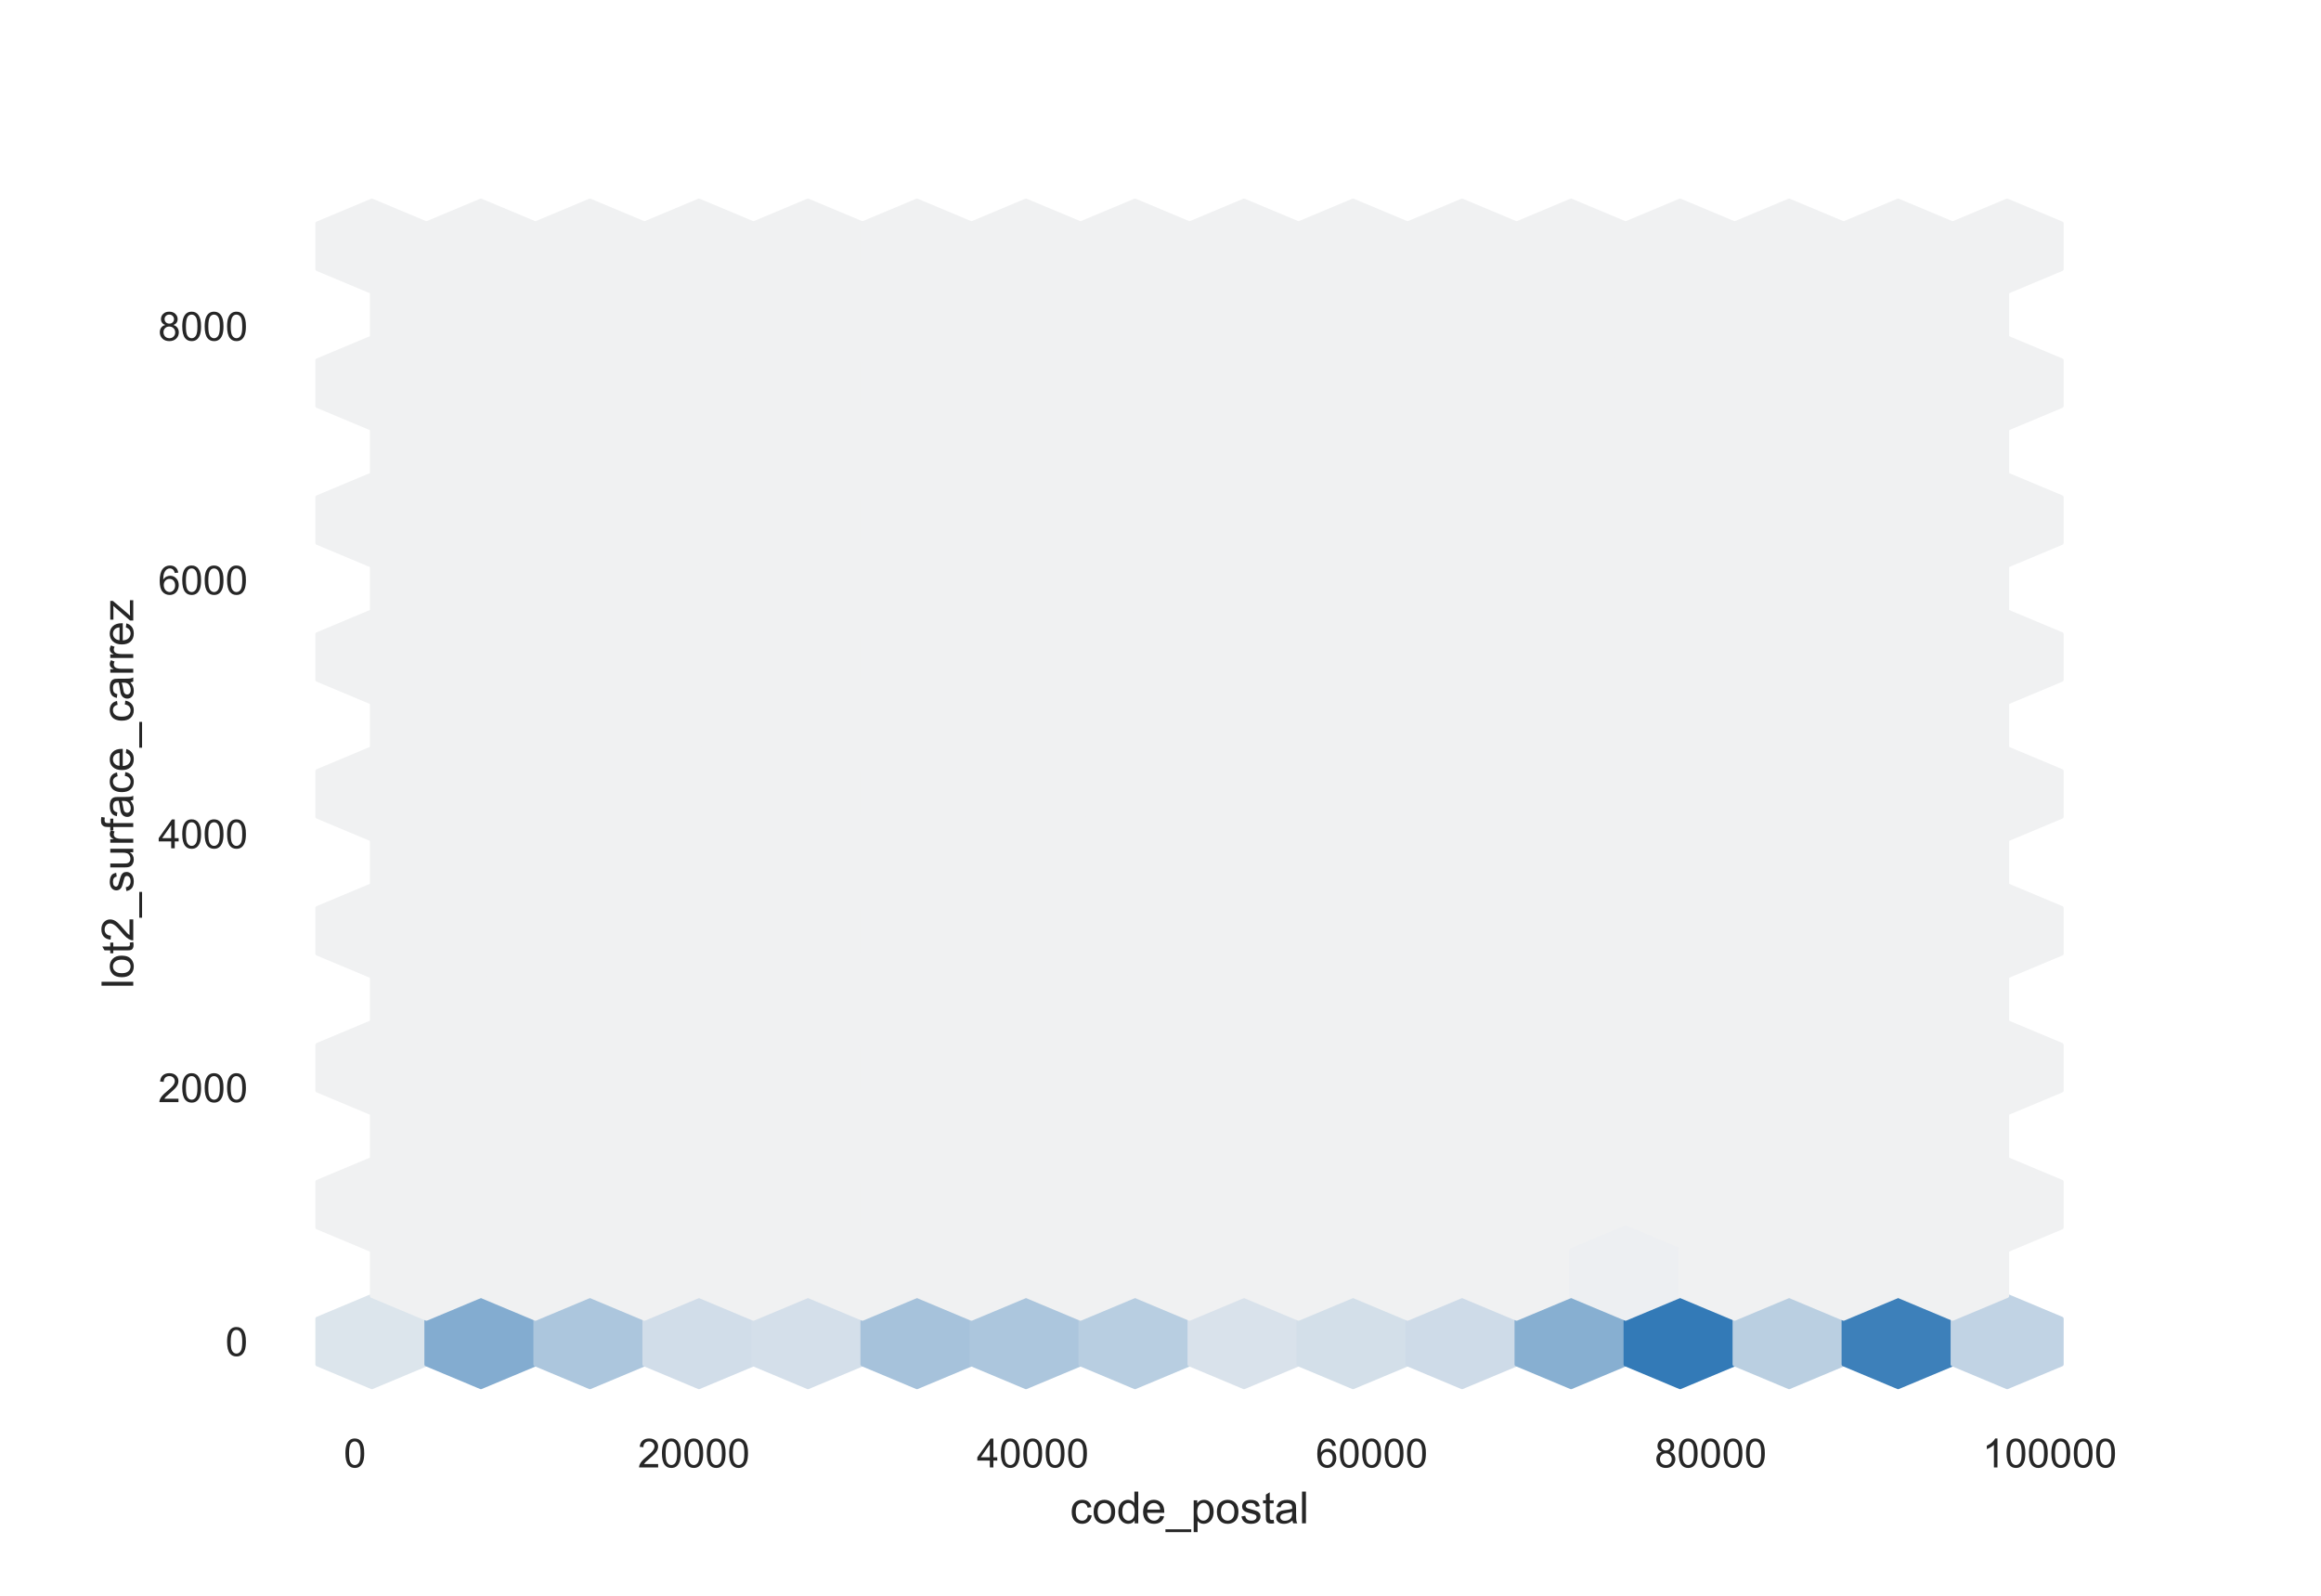 <?xml version="1.0" encoding="utf-8" standalone="no"?>
<!DOCTYPE svg PUBLIC "-//W3C//DTD SVG 1.1//EN"
  "http://www.w3.org/Graphics/SVG/1.1/DTD/svg11.dtd">
<!-- Created with matplotlib (https://matplotlib.org/) -->
<svg height="396pt" version="1.1" viewBox="0 0 576 396" width="576pt" xmlns="http://www.w3.org/2000/svg" xmlns:xlink="http://www.w3.org/1999/xlink">
 <defs>
  <style type="text/css">*{stroke-linecap:butt;stroke-linejoin:round;}</style>
 </defs>
 <g id="figure_1">
  <g id="patch_1">
   <path d="M 0 396 
L 576 396 
L 576 0 
L 0 0 
z
" style="fill:#ffffff;"/>
  </g>
  <g id="axes_1">
   <g id="patch_2">
    <path d="M 72 346.5 
L 518.4 346.5 
L 518.4 47.52 
L 72 47.52 
z
" style="fill:#ffffff;"/>
   </g>
   <g id="matplotlib.axis_1">
    <g id="xtick_1">
     <g id="text_1">
      <!-- 0 -->
      <g style="fill:#262626;" transform="translate(85.305 364.158)scale(0.1 -0.1)">
       <defs>
        <path d="M 4.156 35.297 
Q 4.156 48 6.766 55.734 
Q 9.375 63.484 14.516 67.672 
Q 19.672 71.875 27.484 71.875 
Q 33.25 71.875 37.594 69.547 
Q 41.938 67.234 44.766 62.859 
Q 47.609 58.5 49.219 52.219 
Q 50.828 45.953 50.828 35.297 
Q 50.828 22.703 48.234 14.969 
Q 45.656 7.234 40.5 3 
Q 35.359 -1.219 27.484 -1.219 
Q 17.141 -1.219 11.234 6.203 
Q 4.156 15.141 4.156 35.297 
z
M 13.188 35.297 
Q 13.188 17.672 17.312 11.828 
Q 21.438 6 27.484 6 
Q 33.547 6 37.672 11.859 
Q 41.797 17.719 41.797 35.297 
Q 41.797 52.984 37.672 58.781 
Q 33.547 64.594 27.391 64.594 
Q 21.344 64.594 17.719 59.469 
Q 13.188 52.938 13.188 35.297 
z
" id="ArialMT-48"/>
       </defs>
       <use xlink:href="#ArialMT-48"/>
      </g>
     </g>
    </g>
    <g id="xtick_2">
     <g id="text_2">
      <!-- 20000 -->
      <g style="fill:#262626;" transform="translate(158.299 364.158)scale(0.1 -0.1)">
       <defs>
        <path d="M 50.344 8.453 
L 50.344 0 
L 3.031 0 
Q 2.938 3.172 4.047 6.109 
Q 5.859 10.938 9.828 15.625 
Q 13.812 20.312 21.344 26.469 
Q 33.016 36.031 37.109 41.625 
Q 41.219 47.219 41.219 52.203 
Q 41.219 57.422 37.469 61 
Q 33.734 64.594 27.734 64.594 
Q 21.391 64.594 17.578 60.781 
Q 13.766 56.984 13.719 50.25 
L 4.688 51.172 
Q 5.609 61.281 11.656 66.578 
Q 17.719 71.875 27.938 71.875 
Q 38.234 71.875 44.234 66.156 
Q 50.25 60.453 50.25 52 
Q 50.25 47.703 48.484 43.547 
Q 46.734 39.406 42.656 34.812 
Q 38.578 30.219 29.109 22.219 
Q 21.188 15.578 18.938 13.203 
Q 16.703 10.844 15.234 8.453 
z
" id="ArialMT-50"/>
       </defs>
       <use xlink:href="#ArialMT-50"/>
       <use x="55.615" xlink:href="#ArialMT-48"/>
       <use x="111.23" xlink:href="#ArialMT-48"/>
       <use x="166.846" xlink:href="#ArialMT-48"/>
       <use x="222.461" xlink:href="#ArialMT-48"/>
      </g>
     </g>
    </g>
    <g id="xtick_3">
     <g id="text_3">
      <!-- 40000 -->
      <g style="fill:#262626;" transform="translate(242.415 364.158)scale(0.1 -0.1)">
       <defs>
        <path d="M 32.328 0 
L 32.328 17.141 
L 1.266 17.141 
L 1.266 25.203 
L 33.938 71.578 
L 41.109 71.578 
L 41.109 25.203 
L 50.781 25.203 
L 50.781 17.141 
L 41.109 17.141 
L 41.109 0 
z
M 32.328 25.203 
L 32.328 57.469 
L 9.906 25.203 
z
" id="ArialMT-52"/>
       </defs>
       <use xlink:href="#ArialMT-52"/>
       <use x="55.615" xlink:href="#ArialMT-48"/>
       <use x="111.23" xlink:href="#ArialMT-48"/>
       <use x="166.846" xlink:href="#ArialMT-48"/>
       <use x="222.461" xlink:href="#ArialMT-48"/>
      </g>
     </g>
    </g>
    <g id="xtick_4">
     <g id="text_4">
      <!-- 60000 -->
      <g style="fill:#262626;" transform="translate(326.531 364.158)scale(0.1 -0.1)">
       <defs>
        <path d="M 49.75 54.047 
L 41.016 53.375 
Q 39.844 58.547 37.703 60.891 
Q 34.125 64.656 28.906 64.656 
Q 24.703 64.656 21.531 62.312 
Q 17.391 59.281 14.984 53.469 
Q 12.594 47.656 12.5 36.922 
Q 15.672 41.75 20.266 44.094 
Q 24.859 46.438 29.891 46.438 
Q 38.672 46.438 44.844 39.969 
Q 51.031 33.5 51.031 23.25 
Q 51.031 16.5 48.125 10.719 
Q 45.219 4.938 40.141 1.859 
Q 35.062 -1.219 28.609 -1.219 
Q 17.625 -1.219 10.688 6.859 
Q 3.766 14.938 3.766 33.5 
Q 3.766 54.25 11.422 63.672 
Q 18.109 71.875 29.438 71.875 
Q 37.891 71.875 43.281 67.141 
Q 48.688 62.406 49.75 54.047 
z
M 13.875 23.188 
Q 13.875 18.656 15.797 14.5 
Q 17.719 10.359 21.188 8.172 
Q 24.656 6 28.469 6 
Q 34.031 6 38.031 10.484 
Q 42.047 14.984 42.047 22.703 
Q 42.047 30.125 38.078 34.391 
Q 34.125 38.672 28.125 38.672 
Q 22.172 38.672 18.016 34.391 
Q 13.875 30.125 13.875 23.188 
z
" id="ArialMT-54"/>
       </defs>
       <use xlink:href="#ArialMT-54"/>
       <use x="55.615" xlink:href="#ArialMT-48"/>
       <use x="111.23" xlink:href="#ArialMT-48"/>
       <use x="166.846" xlink:href="#ArialMT-48"/>
       <use x="222.461" xlink:href="#ArialMT-48"/>
      </g>
     </g>
    </g>
    <g id="xtick_5">
     <g id="text_5">
      <!-- 80000 -->
      <g style="fill:#262626;" transform="translate(410.647 364.158)scale(0.1 -0.1)">
       <defs>
        <path d="M 17.672 38.812 
Q 12.203 40.828 9.562 44.531 
Q 6.938 48.25 6.938 53.422 
Q 6.938 61.234 12.547 66.547 
Q 18.172 71.875 27.484 71.875 
Q 36.859 71.875 42.578 66.422 
Q 48.297 60.984 48.297 53.172 
Q 48.297 48.188 45.672 44.5 
Q 43.062 40.828 37.75 38.812 
Q 44.344 36.672 47.781 31.875 
Q 51.219 27.094 51.219 20.453 
Q 51.219 11.281 44.719 5.031 
Q 38.234 -1.219 27.641 -1.219 
Q 17.047 -1.219 10.547 5.047 
Q 4.047 11.328 4.047 20.703 
Q 4.047 27.688 7.594 32.391 
Q 11.141 37.109 17.672 38.812 
z
M 15.922 53.719 
Q 15.922 48.641 19.188 45.406 
Q 22.469 42.188 27.688 42.188 
Q 32.766 42.188 36.016 45.375 
Q 39.266 48.578 39.266 53.219 
Q 39.266 58.062 35.906 61.359 
Q 32.562 64.656 27.594 64.656 
Q 22.562 64.656 19.234 61.422 
Q 15.922 58.203 15.922 53.719 
z
M 13.094 20.656 
Q 13.094 16.891 14.875 13.375 
Q 16.656 9.859 20.172 7.922 
Q 23.688 6 27.734 6 
Q 34.031 6 38.125 10.047 
Q 42.234 14.109 42.234 20.359 
Q 42.234 26.703 38.016 30.859 
Q 33.797 35.016 27.438 35.016 
Q 21.234 35.016 17.156 30.906 
Q 13.094 26.812 13.094 20.656 
z
" id="ArialMT-56"/>
       </defs>
       <use xlink:href="#ArialMT-56"/>
       <use x="55.615" xlink:href="#ArialMT-48"/>
       <use x="111.23" xlink:href="#ArialMT-48"/>
       <use x="166.846" xlink:href="#ArialMT-48"/>
       <use x="222.461" xlink:href="#ArialMT-48"/>
      </g>
     </g>
    </g>
    <g id="xtick_6">
     <g id="text_6">
      <!-- 100000 -->
      <g style="fill:#262626;" transform="translate(491.983 364.158)scale(0.1 -0.1)">
       <defs>
        <path d="M 37.25 0 
L 28.469 0 
L 28.469 56 
Q 25.297 52.984 20.141 49.953 
Q 14.984 46.922 10.891 45.406 
L 10.891 53.906 
Q 18.266 57.375 23.781 62.297 
Q 29.297 67.234 31.594 71.875 
L 37.25 71.875 
z
" id="ArialMT-49"/>
       </defs>
       <use xlink:href="#ArialMT-49"/>
       <use x="55.615" xlink:href="#ArialMT-48"/>
       <use x="111.23" xlink:href="#ArialMT-48"/>
       <use x="166.846" xlink:href="#ArialMT-48"/>
       <use x="222.461" xlink:href="#ArialMT-48"/>
       <use x="278.076" xlink:href="#ArialMT-48"/>
      </g>
     </g>
    </g>
    <g id="text_7">
     <!-- code_postal -->
     <g style="fill:#262626;" transform="translate(265.54 378.019)scale(0.11 -0.11)">
      <defs>
       <path d="M 40.438 19 
L 49.078 17.875 
Q 47.656 8.938 41.812 3.875 
Q 35.984 -1.172 27.484 -1.172 
Q 16.844 -1.172 10.375 5.781 
Q 3.906 12.75 3.906 25.734 
Q 3.906 34.125 6.688 40.422 
Q 9.469 46.734 15.156 49.875 
Q 20.844 53.031 27.547 53.031 
Q 35.984 53.031 41.359 48.75 
Q 46.734 44.484 48.25 36.625 
L 39.703 35.297 
Q 38.484 40.531 35.375 43.156 
Q 32.281 45.797 27.875 45.797 
Q 21.234 45.797 17.078 41.031 
Q 12.938 36.281 12.938 25.984 
Q 12.938 15.531 16.938 10.797 
Q 20.953 6.062 27.391 6.062 
Q 32.562 6.062 36.031 9.234 
Q 39.5 12.406 40.438 19 
z
" id="ArialMT-99"/>
       <path d="M 3.328 25.922 
Q 3.328 40.328 11.328 47.266 
Q 18.016 53.031 27.641 53.031 
Q 38.328 53.031 45.109 46.016 
Q 51.906 39.016 51.906 26.656 
Q 51.906 16.656 48.906 10.906 
Q 45.906 5.172 40.156 2 
Q 34.422 -1.172 27.641 -1.172 
Q 16.75 -1.172 10.031 5.812 
Q 3.328 12.797 3.328 25.922 
z
M 12.359 25.922 
Q 12.359 15.969 16.703 11.016 
Q 21.047 6.062 27.641 6.062 
Q 34.188 6.062 38.531 11.031 
Q 42.875 16.016 42.875 26.219 
Q 42.875 35.844 38.5 40.797 
Q 34.125 45.75 27.641 45.75 
Q 21.047 45.75 16.703 40.812 
Q 12.359 35.891 12.359 25.922 
z
" id="ArialMT-111"/>
       <path d="M 40.234 0 
L 40.234 6.547 
Q 35.297 -1.172 25.734 -1.172 
Q 19.531 -1.172 14.328 2.25 
Q 9.125 5.672 6.266 11.797 
Q 3.422 17.922 3.422 25.875 
Q 3.422 33.641 6 39.969 
Q 8.594 46.297 13.766 49.656 
Q 18.953 53.031 25.344 53.031 
Q 30.031 53.031 33.688 51.047 
Q 37.359 49.078 39.656 45.906 
L 39.656 71.578 
L 48.391 71.578 
L 48.391 0 
z
M 12.453 25.875 
Q 12.453 15.922 16.641 10.984 
Q 20.844 6.062 26.562 6.062 
Q 32.328 6.062 36.344 10.766 
Q 40.375 15.484 40.375 25.141 
Q 40.375 35.797 36.266 40.766 
Q 32.172 45.75 26.172 45.75 
Q 20.312 45.75 16.375 40.969 
Q 12.453 36.188 12.453 25.875 
z
" id="ArialMT-100"/>
       <path d="M 42.094 16.703 
L 51.172 15.578 
Q 49.031 7.625 43.219 3.219 
Q 37.406 -1.172 28.375 -1.172 
Q 17 -1.172 10.328 5.828 
Q 3.656 12.844 3.656 25.484 
Q 3.656 38.578 10.391 45.797 
Q 17.141 53.031 27.875 53.031 
Q 38.281 53.031 44.875 45.953 
Q 51.469 38.875 51.469 26.031 
Q 51.469 25.25 51.422 23.688 
L 12.75 23.688 
Q 13.234 15.141 17.578 10.594 
Q 21.922 6.062 28.422 6.062 
Q 33.25 6.062 36.672 8.594 
Q 40.094 11.141 42.094 16.703 
z
M 13.234 30.906 
L 42.188 30.906 
Q 41.609 37.453 38.875 40.719 
Q 34.672 45.797 27.984 45.797 
Q 21.922 45.797 17.797 41.75 
Q 13.672 37.703 13.234 30.906 
z
" id="ArialMT-101"/>
       <path d="M -1.516 -19.875 
L -1.516 -13.531 
L 56.734 -13.531 
L 56.734 -19.875 
z
" id="ArialMT-95"/>
       <path d="M 6.594 -19.875 
L 6.594 51.859 
L 14.594 51.859 
L 14.594 45.125 
Q 17.438 49.078 21 51.047 
Q 24.562 53.031 29.641 53.031 
Q 36.281 53.031 41.359 49.609 
Q 46.438 46.188 49.016 39.953 
Q 51.609 33.734 51.609 26.312 
Q 51.609 18.359 48.75 11.984 
Q 45.906 5.609 40.453 2.219 
Q 35.016 -1.172 29 -1.172 
Q 24.609 -1.172 21.109 0.688 
Q 17.625 2.547 15.375 5.375 
L 15.375 -19.875 
z
M 14.547 25.641 
Q 14.547 15.625 18.594 10.844 
Q 22.656 6.062 28.422 6.062 
Q 34.281 6.062 38.453 11.016 
Q 42.625 15.969 42.625 26.375 
Q 42.625 36.281 38.547 41.203 
Q 34.469 46.141 28.812 46.141 
Q 23.188 46.141 18.859 40.891 
Q 14.547 35.641 14.547 25.641 
z
" id="ArialMT-112"/>
       <path d="M 3.078 15.484 
L 11.766 16.844 
Q 12.5 11.625 15.844 8.844 
Q 19.188 6.062 25.203 6.062 
Q 31.25 6.062 34.172 8.516 
Q 37.109 10.984 37.109 14.312 
Q 37.109 17.281 34.516 19 
Q 32.719 20.172 25.531 21.969 
Q 15.875 24.422 12.141 26.203 
Q 8.406 27.984 6.469 31.125 
Q 4.547 34.281 4.547 38.094 
Q 4.547 41.547 6.125 44.5 
Q 7.719 47.469 10.453 49.422 
Q 12.5 50.922 16.031 51.969 
Q 19.578 53.031 23.641 53.031 
Q 29.734 53.031 34.344 51.266 
Q 38.969 49.516 41.156 46.5 
Q 43.359 43.5 44.188 38.484 
L 35.594 37.312 
Q 35.016 41.312 32.203 43.547 
Q 29.391 45.797 24.266 45.797 
Q 18.219 45.797 15.625 43.797 
Q 13.031 41.797 13.031 39.109 
Q 13.031 37.406 14.109 36.031 
Q 15.188 34.625 17.484 33.688 
Q 18.797 33.203 25.25 31.453 
Q 34.578 28.953 38.25 27.359 
Q 41.938 25.781 44.031 22.75 
Q 46.141 19.734 46.141 15.234 
Q 46.141 10.844 43.578 6.953 
Q 41.016 3.078 36.172 0.953 
Q 31.344 -1.172 25.25 -1.172 
Q 15.141 -1.172 9.844 3.031 
Q 4.547 7.234 3.078 15.484 
z
" id="ArialMT-115"/>
       <path d="M 25.781 7.859 
L 27.047 0.094 
Q 23.344 -0.688 20.406 -0.688 
Q 15.625 -0.688 12.984 0.828 
Q 10.359 2.344 9.281 4.812 
Q 8.203 7.281 8.203 15.188 
L 8.203 45.016 
L 1.766 45.016 
L 1.766 51.859 
L 8.203 51.859 
L 8.203 64.703 
L 16.938 69.969 
L 16.938 51.859 
L 25.781 51.859 
L 25.781 45.016 
L 16.938 45.016 
L 16.938 14.703 
Q 16.938 10.938 17.406 9.859 
Q 17.875 8.797 18.922 8.156 
Q 19.969 7.516 21.922 7.516 
Q 23.391 7.516 25.781 7.859 
z
" id="ArialMT-116"/>
       <path d="M 40.438 6.391 
Q 35.547 2.25 31.031 0.531 
Q 26.516 -1.172 21.344 -1.172 
Q 12.797 -1.172 8.203 3 
Q 3.609 7.172 3.609 13.672 
Q 3.609 17.484 5.344 20.625 
Q 7.078 23.781 9.891 25.688 
Q 12.703 27.594 16.219 28.562 
Q 18.797 29.25 24.031 29.891 
Q 34.672 31.156 39.703 32.906 
Q 39.75 34.719 39.75 35.203 
Q 39.75 40.578 37.25 42.781 
Q 33.891 45.75 27.25 45.75 
Q 21.047 45.75 18.094 43.578 
Q 15.141 41.406 13.719 35.891 
L 5.125 37.062 
Q 6.297 42.578 8.984 45.969 
Q 11.672 49.359 16.75 51.188 
Q 21.828 53.031 28.516 53.031 
Q 35.156 53.031 39.297 51.469 
Q 43.453 49.906 45.406 47.531 
Q 47.359 45.172 48.141 41.547 
Q 48.578 39.312 48.578 33.453 
L 48.578 21.734 
Q 48.578 9.469 49.141 6.219 
Q 49.703 2.984 51.375 0 
L 42.188 0 
Q 40.828 2.734 40.438 6.391 
z
M 39.703 26.031 
Q 34.906 24.078 25.344 22.703 
Q 19.922 21.922 17.672 20.938 
Q 15.438 19.969 14.203 18.094 
Q 12.984 16.219 12.984 13.922 
Q 12.984 10.406 15.641 8.062 
Q 18.312 5.719 23.438 5.719 
Q 28.516 5.719 32.469 7.938 
Q 36.422 10.156 38.281 14.016 
Q 39.703 17 39.703 22.797 
z
" id="ArialMT-97"/>
       <path d="M 6.391 0 
L 6.391 71.578 
L 15.188 71.578 
L 15.188 0 
z
" id="ArialMT-108"/>
      </defs>
      <use xlink:href="#ArialMT-99"/>
      <use x="50" xlink:href="#ArialMT-111"/>
      <use x="105.615" xlink:href="#ArialMT-100"/>
      <use x="161.23" xlink:href="#ArialMT-101"/>
      <use x="216.846" xlink:href="#ArialMT-95"/>
      <use x="272.461" xlink:href="#ArialMT-112"/>
      <use x="328.076" xlink:href="#ArialMT-111"/>
      <use x="383.691" xlink:href="#ArialMT-115"/>
      <use x="433.691" xlink:href="#ArialMT-116"/>
      <use x="461.475" xlink:href="#ArialMT-97"/>
      <use x="517.09" xlink:href="#ArialMT-108"/>
     </g>
    </g>
   </g>
   <g id="matplotlib.axis_2">
    <g id="ytick_1">
     <g id="text_8">
      <!-- 0 -->
      <g style="fill:#262626;" transform="translate(55.939 336.493)scale(0.1 -0.1)">
       <use xlink:href="#ArialMT-48"/>
      </g>
     </g>
    </g>
    <g id="ytick_2">
     <g id="text_9">
      <!-- 2000 -->
      <g style="fill:#262626;" transform="translate(39.256 273.502)scale(0.1 -0.1)">
       <use xlink:href="#ArialMT-50"/>
       <use x="55.615" xlink:href="#ArialMT-48"/>
       <use x="111.23" xlink:href="#ArialMT-48"/>
       <use x="166.846" xlink:href="#ArialMT-48"/>
      </g>
     </g>
    </g>
    <g id="ytick_3">
     <g id="text_10">
      <!-- 4000 -->
      <g style="fill:#262626;" transform="translate(39.256 210.512)scale(0.1 -0.1)">
       <use xlink:href="#ArialMT-52"/>
       <use x="55.615" xlink:href="#ArialMT-48"/>
       <use x="111.23" xlink:href="#ArialMT-48"/>
       <use x="166.846" xlink:href="#ArialMT-48"/>
      </g>
     </g>
    </g>
    <g id="ytick_4">
     <g id="text_11">
      <!-- 6000 -->
      <g style="fill:#262626;" transform="translate(39.256 147.521)scale(0.1 -0.1)">
       <use xlink:href="#ArialMT-54"/>
       <use x="55.615" xlink:href="#ArialMT-48"/>
       <use x="111.23" xlink:href="#ArialMT-48"/>
       <use x="166.846" xlink:href="#ArialMT-48"/>
      </g>
     </g>
    </g>
    <g id="ytick_5">
     <g id="text_12">
      <!-- 8000 -->
      <g style="fill:#262626;" transform="translate(39.256 84.531)scale(0.1 -0.1)">
       <use xlink:href="#ArialMT-56"/>
       <use x="55.615" xlink:href="#ArialMT-48"/>
       <use x="111.23" xlink:href="#ArialMT-48"/>
       <use x="166.846" xlink:href="#ArialMT-48"/>
      </g>
     </g>
    </g>
    <g id="text_13">
     <!-- lot2_surface_carrez -->
     <g style="fill:#262626;" transform="translate(33.07 245.309)rotate(-90)scale(0.11 -0.11)">
      <defs>
       <path d="M 40.578 0 
L 40.578 7.625 
Q 34.516 -1.172 24.125 -1.172 
Q 19.531 -1.172 15.547 0.578 
Q 11.578 2.344 9.641 5 
Q 7.719 7.672 6.938 11.531 
Q 6.391 14.109 6.391 19.734 
L 6.391 51.859 
L 15.188 51.859 
L 15.188 23.094 
Q 15.188 16.219 15.719 13.812 
Q 16.547 10.359 19.234 8.375 
Q 21.922 6.391 25.875 6.391 
Q 29.828 6.391 33.297 8.422 
Q 36.766 10.453 38.203 13.938 
Q 39.656 17.438 39.656 24.078 
L 39.656 51.859 
L 48.438 51.859 
L 48.438 0 
z
" id="ArialMT-117"/>
       <path d="M 6.5 0 
L 6.5 51.859 
L 14.406 51.859 
L 14.406 44 
Q 17.438 49.516 20 51.266 
Q 22.562 53.031 25.641 53.031 
Q 30.078 53.031 34.672 50.203 
L 31.641 42.047 
Q 28.422 43.953 25.203 43.953 
Q 22.312 43.953 20.016 42.219 
Q 17.719 40.484 16.75 37.406 
Q 15.281 32.719 15.281 27.156 
L 15.281 0 
z
" id="ArialMT-114"/>
       <path d="M 8.688 0 
L 8.688 45.016 
L 0.922 45.016 
L 0.922 51.859 
L 8.688 51.859 
L 8.688 57.375 
Q 8.688 62.594 9.625 65.141 
Q 10.891 68.562 14.078 70.672 
Q 17.281 72.797 23.047 72.797 
Q 26.766 72.797 31.25 71.922 
L 29.938 64.266 
Q 27.203 64.75 24.75 64.75 
Q 20.75 64.75 19.094 63.031 
Q 17.438 61.328 17.438 56.641 
L 17.438 51.859 
L 27.547 51.859 
L 27.547 45.016 
L 17.438 45.016 
L 17.438 0 
z
" id="ArialMT-102"/>
       <path d="M 1.953 0 
L 1.953 7.125 
L 34.969 45.016 
Q 29.344 44.734 25.047 44.734 
L 3.906 44.734 
L 3.906 51.859 
L 46.297 51.859 
L 46.297 46.047 
L 18.219 13.141 
L 12.797 7.125 
Q 18.703 7.562 23.875 7.562 
L 47.859 7.562 
L 47.859 0 
z
" id="ArialMT-122"/>
      </defs>
      <use xlink:href="#ArialMT-108"/>
      <use x="22.217" xlink:href="#ArialMT-111"/>
      <use x="77.832" xlink:href="#ArialMT-116"/>
      <use x="105.615" xlink:href="#ArialMT-50"/>
      <use x="161.23" xlink:href="#ArialMT-95"/>
      <use x="216.846" xlink:href="#ArialMT-115"/>
      <use x="266.846" xlink:href="#ArialMT-117"/>
      <use x="322.461" xlink:href="#ArialMT-114"/>
      <use x="355.762" xlink:href="#ArialMT-102"/>
      <use x="383.545" xlink:href="#ArialMT-97"/>
      <use x="439.16" xlink:href="#ArialMT-99"/>
      <use x="489.16" xlink:href="#ArialMT-101"/>
      <use x="544.775" xlink:href="#ArialMT-95"/>
      <use x="600.391" xlink:href="#ArialMT-99"/>
      <use x="650.391" xlink:href="#ArialMT-97"/>
      <use x="706.006" xlink:href="#ArialMT-114"/>
      <use x="739.307" xlink:href="#ArialMT-114"/>
      <use x="772.607" xlink:href="#ArialMT-101"/>
      <use x="828.223" xlink:href="#ArialMT-122"/>
     </g>
    </g>
   </g>
   <g id="PolyCollection_1">
    <defs>
     <path d="M 101.612 -57.423 
L 101.612 -68.748 
L 88.085 -74.411 
L 74.558 -68.748 
L 74.558 -57.423 
L 88.085 -51.761 
z
" id="C0_0_ff2a0e4970"/>
    </defs>
    <g clip-path="url(#pee711652b7)">
     <use style="fill:#dce5ec;stroke:#dce5ec;" x="4.206" xlink:href="#C0_0_ff2a0e4970" y="395.996"/>
    </g>
    <g clip-path="url(#pee711652b7)">
     <use style="fill:#f0f1f2;stroke:#f0f1f2;" x="4.206" xlink:href="#C0_0_ff2a0e4970" y="362.021"/>
    </g>
    <g clip-path="url(#pee711652b7)">
     <use style="fill:#f0f1f2;stroke:#f0f1f2;" x="4.206" xlink:href="#C0_0_ff2a0e4970" y="328.046"/>
    </g>
    <g clip-path="url(#pee711652b7)">
     <use style="fill:#f0f1f2;stroke:#f0f1f2;" x="4.206" xlink:href="#C0_0_ff2a0e4970" y="294.071"/>
    </g>
    <g clip-path="url(#pee711652b7)">
     <use style="fill:#f0f1f2;stroke:#f0f1f2;" x="4.206" xlink:href="#C0_0_ff2a0e4970" y="260.096"/>
    </g>
    <g clip-path="url(#pee711652b7)">
     <use style="fill:#f0f1f2;stroke:#f0f1f2;" x="4.206" xlink:href="#C0_0_ff2a0e4970" y="226.121"/>
    </g>
    <g clip-path="url(#pee711652b7)">
     <use style="fill:#f0f1f2;stroke:#f0f1f2;" x="4.206" xlink:href="#C0_0_ff2a0e4970" y="192.146"/>
    </g>
    <g clip-path="url(#pee711652b7)">
     <use style="fill:#f0f1f2;stroke:#f0f1f2;" x="4.206" xlink:href="#C0_0_ff2a0e4970" y="158.171"/>
    </g>
    <g clip-path="url(#pee711652b7)">
     <use style="fill:#f0f1f2;stroke:#f0f1f2;" x="4.206" xlink:href="#C0_0_ff2a0e4970" y="124.196"/>
    </g>
    <g clip-path="url(#pee711652b7)">
     <use style="fill:#83acd0;stroke:#83acd0;" x="31.26" xlink:href="#C0_0_ff2a0e4970" y="395.996"/>
    </g>
    <g clip-path="url(#pee711652b7)">
     <use style="fill:#f0f1f2;stroke:#f0f1f2;" x="31.26" xlink:href="#C0_0_ff2a0e4970" y="362.021"/>
    </g>
    <g clip-path="url(#pee711652b7)">
     <use style="fill:#f0f1f2;stroke:#f0f1f2;" x="31.26" xlink:href="#C0_0_ff2a0e4970" y="328.046"/>
    </g>
    <g clip-path="url(#pee711652b7)">
     <use style="fill:#f0f1f2;stroke:#f0f1f2;" x="31.26" xlink:href="#C0_0_ff2a0e4970" y="294.071"/>
    </g>
    <g clip-path="url(#pee711652b7)">
     <use style="fill:#f0f1f2;stroke:#f0f1f2;" x="31.26" xlink:href="#C0_0_ff2a0e4970" y="260.096"/>
    </g>
    <g clip-path="url(#pee711652b7)">
     <use style="fill:#f0f1f2;stroke:#f0f1f2;" x="31.26" xlink:href="#C0_0_ff2a0e4970" y="226.121"/>
    </g>
    <g clip-path="url(#pee711652b7)">
     <use style="fill:#f0f1f2;stroke:#f0f1f2;" x="31.26" xlink:href="#C0_0_ff2a0e4970" y="192.146"/>
    </g>
    <g clip-path="url(#pee711652b7)">
     <use style="fill:#f0f1f2;stroke:#f0f1f2;" x="31.26" xlink:href="#C0_0_ff2a0e4970" y="158.171"/>
    </g>
    <g clip-path="url(#pee711652b7)">
     <use style="fill:#f0f1f2;stroke:#f0f1f2;" x="31.26" xlink:href="#C0_0_ff2a0e4970" y="124.196"/>
    </g>
    <g clip-path="url(#pee711652b7)">
     <use style="fill:#acc6dd;stroke:#acc6dd;" x="58.315" xlink:href="#C0_0_ff2a0e4970" y="395.996"/>
    </g>
    <g clip-path="url(#pee711652b7)">
     <use style="fill:#f0f1f2;stroke:#f0f1f2;" x="58.315" xlink:href="#C0_0_ff2a0e4970" y="362.021"/>
    </g>
    <g clip-path="url(#pee711652b7)">
     <use style="fill:#f0f1f2;stroke:#f0f1f2;" x="58.315" xlink:href="#C0_0_ff2a0e4970" y="328.046"/>
    </g>
    <g clip-path="url(#pee711652b7)">
     <use style="fill:#f0f1f2;stroke:#f0f1f2;" x="58.315" xlink:href="#C0_0_ff2a0e4970" y="294.071"/>
    </g>
    <g clip-path="url(#pee711652b7)">
     <use style="fill:#f0f1f2;stroke:#f0f1f2;" x="58.315" xlink:href="#C0_0_ff2a0e4970" y="260.096"/>
    </g>
    <g clip-path="url(#pee711652b7)">
     <use style="fill:#f0f1f2;stroke:#f0f1f2;" x="58.315" xlink:href="#C0_0_ff2a0e4970" y="226.121"/>
    </g>
    <g clip-path="url(#pee711652b7)">
     <use style="fill:#f0f1f2;stroke:#f0f1f2;" x="58.315" xlink:href="#C0_0_ff2a0e4970" y="192.146"/>
    </g>
    <g clip-path="url(#pee711652b7)">
     <use style="fill:#f0f1f2;stroke:#f0f1f2;" x="58.315" xlink:href="#C0_0_ff2a0e4970" y="158.171"/>
    </g>
    <g clip-path="url(#pee711652b7)">
     <use style="fill:#f0f1f2;stroke:#f0f1f2;" x="58.315" xlink:href="#C0_0_ff2a0e4970" y="124.196"/>
    </g>
    <g clip-path="url(#pee711652b7)">
     <use style="fill:#d1dde9;stroke:#d1dde9;" x="85.369" xlink:href="#C0_0_ff2a0e4970" y="395.996"/>
    </g>
    <g clip-path="url(#pee711652b7)">
     <use style="fill:#f0f1f2;stroke:#f0f1f2;" x="85.369" xlink:href="#C0_0_ff2a0e4970" y="362.021"/>
    </g>
    <g clip-path="url(#pee711652b7)">
     <use style="fill:#f0f1f2;stroke:#f0f1f2;" x="85.369" xlink:href="#C0_0_ff2a0e4970" y="328.046"/>
    </g>
    <g clip-path="url(#pee711652b7)">
     <use style="fill:#f0f1f2;stroke:#f0f1f2;" x="85.369" xlink:href="#C0_0_ff2a0e4970" y="294.071"/>
    </g>
    <g clip-path="url(#pee711652b7)">
     <use style="fill:#f0f1f2;stroke:#f0f1f2;" x="85.369" xlink:href="#C0_0_ff2a0e4970" y="260.096"/>
    </g>
    <g clip-path="url(#pee711652b7)">
     <use style="fill:#f0f1f2;stroke:#f0f1f2;" x="85.369" xlink:href="#C0_0_ff2a0e4970" y="226.121"/>
    </g>
    <g clip-path="url(#pee711652b7)">
     <use style="fill:#f0f1f2;stroke:#f0f1f2;" x="85.369" xlink:href="#C0_0_ff2a0e4970" y="192.146"/>
    </g>
    <g clip-path="url(#pee711652b7)">
     <use style="fill:#f0f1f2;stroke:#f0f1f2;" x="85.369" xlink:href="#C0_0_ff2a0e4970" y="158.171"/>
    </g>
    <g clip-path="url(#pee711652b7)">
     <use style="fill:#f0f1f2;stroke:#f0f1f2;" x="85.369" xlink:href="#C0_0_ff2a0e4970" y="124.196"/>
    </g>
    <g clip-path="url(#pee711652b7)">
     <use style="fill:#d4dfea;stroke:#d4dfea;" x="112.424" xlink:href="#C0_0_ff2a0e4970" y="395.996"/>
    </g>
    <g clip-path="url(#pee711652b7)">
     <use style="fill:#f0f1f2;stroke:#f0f1f2;" x="112.424" xlink:href="#C0_0_ff2a0e4970" y="362.021"/>
    </g>
    <g clip-path="url(#pee711652b7)">
     <use style="fill:#f0f1f2;stroke:#f0f1f2;" x="112.424" xlink:href="#C0_0_ff2a0e4970" y="328.046"/>
    </g>
    <g clip-path="url(#pee711652b7)">
     <use style="fill:#f0f1f2;stroke:#f0f1f2;" x="112.424" xlink:href="#C0_0_ff2a0e4970" y="294.071"/>
    </g>
    <g clip-path="url(#pee711652b7)">
     <use style="fill:#f0f1f2;stroke:#f0f1f2;" x="112.424" xlink:href="#C0_0_ff2a0e4970" y="260.096"/>
    </g>
    <g clip-path="url(#pee711652b7)">
     <use style="fill:#f0f1f2;stroke:#f0f1f2;" x="112.424" xlink:href="#C0_0_ff2a0e4970" y="226.121"/>
    </g>
    <g clip-path="url(#pee711652b7)">
     <use style="fill:#f0f1f2;stroke:#f0f1f2;" x="112.424" xlink:href="#C0_0_ff2a0e4970" y="192.146"/>
    </g>
    <g clip-path="url(#pee711652b7)">
     <use style="fill:#f0f1f2;stroke:#f0f1f2;" x="112.424" xlink:href="#C0_0_ff2a0e4970" y="158.171"/>
    </g>
    <g clip-path="url(#pee711652b7)">
     <use style="fill:#f0f1f2;stroke:#f0f1f2;" x="112.424" xlink:href="#C0_0_ff2a0e4970" y="124.196"/>
    </g>
    <g clip-path="url(#pee711652b7)">
     <use style="fill:#a6c2db;stroke:#a6c2db;" x="139.479" xlink:href="#C0_0_ff2a0e4970" y="395.996"/>
    </g>
    <g clip-path="url(#pee711652b7)">
     <use style="fill:#f0f1f2;stroke:#f0f1f2;" x="139.479" xlink:href="#C0_0_ff2a0e4970" y="362.021"/>
    </g>
    <g clip-path="url(#pee711652b7)">
     <use style="fill:#f0f1f2;stroke:#f0f1f2;" x="139.479" xlink:href="#C0_0_ff2a0e4970" y="328.046"/>
    </g>
    <g clip-path="url(#pee711652b7)">
     <use style="fill:#f0f1f2;stroke:#f0f1f2;" x="139.479" xlink:href="#C0_0_ff2a0e4970" y="294.071"/>
    </g>
    <g clip-path="url(#pee711652b7)">
     <use style="fill:#f0f1f2;stroke:#f0f1f2;" x="139.479" xlink:href="#C0_0_ff2a0e4970" y="260.096"/>
    </g>
    <g clip-path="url(#pee711652b7)">
     <use style="fill:#f0f1f2;stroke:#f0f1f2;" x="139.479" xlink:href="#C0_0_ff2a0e4970" y="226.121"/>
    </g>
    <g clip-path="url(#pee711652b7)">
     <use style="fill:#f0f1f2;stroke:#f0f1f2;" x="139.479" xlink:href="#C0_0_ff2a0e4970" y="192.146"/>
    </g>
    <g clip-path="url(#pee711652b7)">
     <use style="fill:#f0f1f2;stroke:#f0f1f2;" x="139.479" xlink:href="#C0_0_ff2a0e4970" y="158.171"/>
    </g>
    <g clip-path="url(#pee711652b7)">
     <use style="fill:#f0f1f2;stroke:#f0f1f2;" x="139.479" xlink:href="#C0_0_ff2a0e4970" y="124.196"/>
    </g>
    <g clip-path="url(#pee711652b7)">
     <use style="fill:#acc6dd;stroke:#acc6dd;" x="166.533" xlink:href="#C0_0_ff2a0e4970" y="395.996"/>
    </g>
    <g clip-path="url(#pee711652b7)">
     <use style="fill:#f0f1f2;stroke:#f0f1f2;" x="166.533" xlink:href="#C0_0_ff2a0e4970" y="362.021"/>
    </g>
    <g clip-path="url(#pee711652b7)">
     <use style="fill:#f0f1f2;stroke:#f0f1f2;" x="166.533" xlink:href="#C0_0_ff2a0e4970" y="328.046"/>
    </g>
    <g clip-path="url(#pee711652b7)">
     <use style="fill:#f0f1f2;stroke:#f0f1f2;" x="166.533" xlink:href="#C0_0_ff2a0e4970" y="294.071"/>
    </g>
    <g clip-path="url(#pee711652b7)">
     <use style="fill:#f0f1f2;stroke:#f0f1f2;" x="166.533" xlink:href="#C0_0_ff2a0e4970" y="260.096"/>
    </g>
    <g clip-path="url(#pee711652b7)">
     <use style="fill:#f0f1f2;stroke:#f0f1f2;" x="166.533" xlink:href="#C0_0_ff2a0e4970" y="226.121"/>
    </g>
    <g clip-path="url(#pee711652b7)">
     <use style="fill:#f0f1f2;stroke:#f0f1f2;" x="166.533" xlink:href="#C0_0_ff2a0e4970" y="192.146"/>
    </g>
    <g clip-path="url(#pee711652b7)">
     <use style="fill:#f0f1f2;stroke:#f0f1f2;" x="166.533" xlink:href="#C0_0_ff2a0e4970" y="158.171"/>
    </g>
    <g clip-path="url(#pee711652b7)">
     <use style="fill:#f0f1f2;stroke:#f0f1f2;" x="166.533" xlink:href="#C0_0_ff2a0e4970" y="124.196"/>
    </g>
    <g clip-path="url(#pee711652b7)">
     <use style="fill:#b8cee1;stroke:#b8cee1;" x="193.588" xlink:href="#C0_0_ff2a0e4970" y="395.996"/>
    </g>
    <g clip-path="url(#pee711652b7)">
     <use style="fill:#f0f1f2;stroke:#f0f1f2;" x="193.588" xlink:href="#C0_0_ff2a0e4970" y="362.021"/>
    </g>
    <g clip-path="url(#pee711652b7)">
     <use style="fill:#f0f1f2;stroke:#f0f1f2;" x="193.588" xlink:href="#C0_0_ff2a0e4970" y="328.046"/>
    </g>
    <g clip-path="url(#pee711652b7)">
     <use style="fill:#f0f1f2;stroke:#f0f1f2;" x="193.588" xlink:href="#C0_0_ff2a0e4970" y="294.071"/>
    </g>
    <g clip-path="url(#pee711652b7)">
     <use style="fill:#f0f1f2;stroke:#f0f1f2;" x="193.588" xlink:href="#C0_0_ff2a0e4970" y="260.096"/>
    </g>
    <g clip-path="url(#pee711652b7)">
     <use style="fill:#f0f1f2;stroke:#f0f1f2;" x="193.588" xlink:href="#C0_0_ff2a0e4970" y="226.121"/>
    </g>
    <g clip-path="url(#pee711652b7)">
     <use style="fill:#f0f1f2;stroke:#f0f1f2;" x="193.588" xlink:href="#C0_0_ff2a0e4970" y="192.146"/>
    </g>
    <g clip-path="url(#pee711652b7)">
     <use style="fill:#f0f1f2;stroke:#f0f1f2;" x="193.588" xlink:href="#C0_0_ff2a0e4970" y="158.171"/>
    </g>
    <g clip-path="url(#pee711652b7)">
     <use style="fill:#f0f1f2;stroke:#f0f1f2;" x="193.588" xlink:href="#C0_0_ff2a0e4970" y="124.196"/>
    </g>
    <g clip-path="url(#pee711652b7)">
     <use style="fill:#d9e2eb;stroke:#d9e2eb;" x="220.642" xlink:href="#C0_0_ff2a0e4970" y="395.996"/>
    </g>
    <g clip-path="url(#pee711652b7)">
     <use style="fill:#f0f1f2;stroke:#f0f1f2;" x="220.642" xlink:href="#C0_0_ff2a0e4970" y="362.021"/>
    </g>
    <g clip-path="url(#pee711652b7)">
     <use style="fill:#f0f1f2;stroke:#f0f1f2;" x="220.642" xlink:href="#C0_0_ff2a0e4970" y="328.046"/>
    </g>
    <g clip-path="url(#pee711652b7)">
     <use style="fill:#f0f1f2;stroke:#f0f1f2;" x="220.642" xlink:href="#C0_0_ff2a0e4970" y="294.071"/>
    </g>
    <g clip-path="url(#pee711652b7)">
     <use style="fill:#f0f1f2;stroke:#f0f1f2;" x="220.642" xlink:href="#C0_0_ff2a0e4970" y="260.096"/>
    </g>
    <g clip-path="url(#pee711652b7)">
     <use style="fill:#f0f1f2;stroke:#f0f1f2;" x="220.642" xlink:href="#C0_0_ff2a0e4970" y="226.121"/>
    </g>
    <g clip-path="url(#pee711652b7)">
     <use style="fill:#f0f1f2;stroke:#f0f1f2;" x="220.642" xlink:href="#C0_0_ff2a0e4970" y="192.146"/>
    </g>
    <g clip-path="url(#pee711652b7)">
     <use style="fill:#f0f1f2;stroke:#f0f1f2;" x="220.642" xlink:href="#C0_0_ff2a0e4970" y="158.171"/>
    </g>
    <g clip-path="url(#pee711652b7)">
     <use style="fill:#f0f1f2;stroke:#f0f1f2;" x="220.642" xlink:href="#C0_0_ff2a0e4970" y="124.196"/>
    </g>
    <g clip-path="url(#pee711652b7)">
     <use style="fill:#d3dfe9;stroke:#d3dfe9;" x="247.697" xlink:href="#C0_0_ff2a0e4970" y="395.996"/>
    </g>
    <g clip-path="url(#pee711652b7)">
     <use style="fill:#f0f1f2;stroke:#f0f1f2;" x="247.697" xlink:href="#C0_0_ff2a0e4970" y="362.021"/>
    </g>
    <g clip-path="url(#pee711652b7)">
     <use style="fill:#f0f1f2;stroke:#f0f1f2;" x="247.697" xlink:href="#C0_0_ff2a0e4970" y="328.046"/>
    </g>
    <g clip-path="url(#pee711652b7)">
     <use style="fill:#f0f1f2;stroke:#f0f1f2;" x="247.697" xlink:href="#C0_0_ff2a0e4970" y="294.071"/>
    </g>
    <g clip-path="url(#pee711652b7)">
     <use style="fill:#f0f1f2;stroke:#f0f1f2;" x="247.697" xlink:href="#C0_0_ff2a0e4970" y="260.096"/>
    </g>
    <g clip-path="url(#pee711652b7)">
     <use style="fill:#f0f1f2;stroke:#f0f1f2;" x="247.697" xlink:href="#C0_0_ff2a0e4970" y="226.121"/>
    </g>
    <g clip-path="url(#pee711652b7)">
     <use style="fill:#f0f1f2;stroke:#f0f1f2;" x="247.697" xlink:href="#C0_0_ff2a0e4970" y="192.146"/>
    </g>
    <g clip-path="url(#pee711652b7)">
     <use style="fill:#f0f1f2;stroke:#f0f1f2;" x="247.697" xlink:href="#C0_0_ff2a0e4970" y="158.171"/>
    </g>
    <g clip-path="url(#pee711652b7)">
     <use style="fill:#f0f1f2;stroke:#f0f1f2;" x="247.697" xlink:href="#C0_0_ff2a0e4970" y="124.196"/>
    </g>
    <g clip-path="url(#pee711652b7)">
     <use style="fill:#cedbe8;stroke:#cedbe8;" x="274.751" xlink:href="#C0_0_ff2a0e4970" y="395.996"/>
    </g>
    <g clip-path="url(#pee711652b7)">
     <use style="fill:#f0f1f2;stroke:#f0f1f2;" x="274.751" xlink:href="#C0_0_ff2a0e4970" y="362.021"/>
    </g>
    <g clip-path="url(#pee711652b7)">
     <use style="fill:#f0f1f2;stroke:#f0f1f2;" x="274.751" xlink:href="#C0_0_ff2a0e4970" y="328.046"/>
    </g>
    <g clip-path="url(#pee711652b7)">
     <use style="fill:#f0f1f2;stroke:#f0f1f2;" x="274.751" xlink:href="#C0_0_ff2a0e4970" y="294.071"/>
    </g>
    <g clip-path="url(#pee711652b7)">
     <use style="fill:#f0f1f2;stroke:#f0f1f2;" x="274.751" xlink:href="#C0_0_ff2a0e4970" y="260.096"/>
    </g>
    <g clip-path="url(#pee711652b7)">
     <use style="fill:#f0f1f2;stroke:#f0f1f2;" x="274.751" xlink:href="#C0_0_ff2a0e4970" y="226.121"/>
    </g>
    <g clip-path="url(#pee711652b7)">
     <use style="fill:#f0f1f2;stroke:#f0f1f2;" x="274.751" xlink:href="#C0_0_ff2a0e4970" y="192.146"/>
    </g>
    <g clip-path="url(#pee711652b7)">
     <use style="fill:#f0f1f2;stroke:#f0f1f2;" x="274.751" xlink:href="#C0_0_ff2a0e4970" y="158.171"/>
    </g>
    <g clip-path="url(#pee711652b7)">
     <use style="fill:#f0f1f2;stroke:#f0f1f2;" x="274.751" xlink:href="#C0_0_ff2a0e4970" y="124.196"/>
    </g>
    <g clip-path="url(#pee711652b7)">
     <use style="fill:#87afd1;stroke:#87afd1;" x="301.806" xlink:href="#C0_0_ff2a0e4970" y="395.996"/>
    </g>
    <g clip-path="url(#pee711652b7)">
     <use style="fill:#f0f1f2;stroke:#f0f1f2;" x="301.806" xlink:href="#C0_0_ff2a0e4970" y="362.021"/>
    </g>
    <g clip-path="url(#pee711652b7)">
     <use style="fill:#f0f1f2;stroke:#f0f1f2;" x="301.806" xlink:href="#C0_0_ff2a0e4970" y="328.046"/>
    </g>
    <g clip-path="url(#pee711652b7)">
     <use style="fill:#f0f1f2;stroke:#f0f1f2;" x="301.806" xlink:href="#C0_0_ff2a0e4970" y="294.071"/>
    </g>
    <g clip-path="url(#pee711652b7)">
     <use style="fill:#f0f1f2;stroke:#f0f1f2;" x="301.806" xlink:href="#C0_0_ff2a0e4970" y="260.096"/>
    </g>
    <g clip-path="url(#pee711652b7)">
     <use style="fill:#f0f1f2;stroke:#f0f1f2;" x="301.806" xlink:href="#C0_0_ff2a0e4970" y="226.121"/>
    </g>
    <g clip-path="url(#pee711652b7)">
     <use style="fill:#f0f1f2;stroke:#f0f1f2;" x="301.806" xlink:href="#C0_0_ff2a0e4970" y="192.146"/>
    </g>
    <g clip-path="url(#pee711652b7)">
     <use style="fill:#f0f1f2;stroke:#f0f1f2;" x="301.806" xlink:href="#C0_0_ff2a0e4970" y="158.171"/>
    </g>
    <g clip-path="url(#pee711652b7)">
     <use style="fill:#f0f1f2;stroke:#f0f1f2;" x="301.806" xlink:href="#C0_0_ff2a0e4970" y="124.196"/>
    </g>
    <g clip-path="url(#pee711652b7)">
     <use style="fill:#337ab7;stroke:#337ab7;" x="328.86" xlink:href="#C0_0_ff2a0e4970" y="395.996"/>
    </g>
    <g clip-path="url(#pee711652b7)">
     <use style="fill:#f0f1f2;stroke:#f0f1f2;" x="328.86" xlink:href="#C0_0_ff2a0e4970" y="362.021"/>
    </g>
    <g clip-path="url(#pee711652b7)">
     <use style="fill:#f0f1f2;stroke:#f0f1f2;" x="328.86" xlink:href="#C0_0_ff2a0e4970" y="328.046"/>
    </g>
    <g clip-path="url(#pee711652b7)">
     <use style="fill:#f0f1f2;stroke:#f0f1f2;" x="328.86" xlink:href="#C0_0_ff2a0e4970" y="294.071"/>
    </g>
    <g clip-path="url(#pee711652b7)">
     <use style="fill:#f0f1f2;stroke:#f0f1f2;" x="328.86" xlink:href="#C0_0_ff2a0e4970" y="260.096"/>
    </g>
    <g clip-path="url(#pee711652b7)">
     <use style="fill:#f0f1f2;stroke:#f0f1f2;" x="328.86" xlink:href="#C0_0_ff2a0e4970" y="226.121"/>
    </g>
    <g clip-path="url(#pee711652b7)">
     <use style="fill:#f0f1f2;stroke:#f0f1f2;" x="328.86" xlink:href="#C0_0_ff2a0e4970" y="192.146"/>
    </g>
    <g clip-path="url(#pee711652b7)">
     <use style="fill:#f0f1f2;stroke:#f0f1f2;" x="328.86" xlink:href="#C0_0_ff2a0e4970" y="158.171"/>
    </g>
    <g clip-path="url(#pee711652b7)">
     <use style="fill:#f0f1f2;stroke:#f0f1f2;" x="328.86" xlink:href="#C0_0_ff2a0e4970" y="124.196"/>
    </g>
    <g clip-path="url(#pee711652b7)">
     <use style="fill:#bacfe1;stroke:#bacfe1;" x="355.915" xlink:href="#C0_0_ff2a0e4970" y="395.996"/>
    </g>
    <g clip-path="url(#pee711652b7)">
     <use style="fill:#f0f1f2;stroke:#f0f1f2;" x="355.915" xlink:href="#C0_0_ff2a0e4970" y="362.021"/>
    </g>
    <g clip-path="url(#pee711652b7)">
     <use style="fill:#f0f1f2;stroke:#f0f1f2;" x="355.915" xlink:href="#C0_0_ff2a0e4970" y="328.046"/>
    </g>
    <g clip-path="url(#pee711652b7)">
     <use style="fill:#f0f1f2;stroke:#f0f1f2;" x="355.915" xlink:href="#C0_0_ff2a0e4970" y="294.071"/>
    </g>
    <g clip-path="url(#pee711652b7)">
     <use style="fill:#f0f1f2;stroke:#f0f1f2;" x="355.915" xlink:href="#C0_0_ff2a0e4970" y="260.096"/>
    </g>
    <g clip-path="url(#pee711652b7)">
     <use style="fill:#f0f1f2;stroke:#f0f1f2;" x="355.915" xlink:href="#C0_0_ff2a0e4970" y="226.121"/>
    </g>
    <g clip-path="url(#pee711652b7)">
     <use style="fill:#f0f1f2;stroke:#f0f1f2;" x="355.915" xlink:href="#C0_0_ff2a0e4970" y="192.146"/>
    </g>
    <g clip-path="url(#pee711652b7)">
     <use style="fill:#f0f1f2;stroke:#f0f1f2;" x="355.915" xlink:href="#C0_0_ff2a0e4970" y="158.171"/>
    </g>
    <g clip-path="url(#pee711652b7)">
     <use style="fill:#f0f1f2;stroke:#f0f1f2;" x="355.915" xlink:href="#C0_0_ff2a0e4970" y="124.196"/>
    </g>
    <g clip-path="url(#pee711652b7)">
     <use style="fill:#3d80ba;stroke:#3d80ba;" x="382.969" xlink:href="#C0_0_ff2a0e4970" y="395.996"/>
    </g>
    <g clip-path="url(#pee711652b7)">
     <use style="fill:#f0f1f2;stroke:#f0f1f2;" x="382.969" xlink:href="#C0_0_ff2a0e4970" y="362.021"/>
    </g>
    <g clip-path="url(#pee711652b7)">
     <use style="fill:#f0f1f2;stroke:#f0f1f2;" x="382.969" xlink:href="#C0_0_ff2a0e4970" y="328.046"/>
    </g>
    <g clip-path="url(#pee711652b7)">
     <use style="fill:#f0f1f2;stroke:#f0f1f2;" x="382.969" xlink:href="#C0_0_ff2a0e4970" y="294.071"/>
    </g>
    <g clip-path="url(#pee711652b7)">
     <use style="fill:#f0f1f2;stroke:#f0f1f2;" x="382.969" xlink:href="#C0_0_ff2a0e4970" y="260.096"/>
    </g>
    <g clip-path="url(#pee711652b7)">
     <use style="fill:#f0f1f2;stroke:#f0f1f2;" x="382.969" xlink:href="#C0_0_ff2a0e4970" y="226.121"/>
    </g>
    <g clip-path="url(#pee711652b7)">
     <use style="fill:#f0f1f2;stroke:#f0f1f2;" x="382.969" xlink:href="#C0_0_ff2a0e4970" y="192.146"/>
    </g>
    <g clip-path="url(#pee711652b7)">
     <use style="fill:#f0f1f2;stroke:#f0f1f2;" x="382.969" xlink:href="#C0_0_ff2a0e4970" y="158.171"/>
    </g>
    <g clip-path="url(#pee711652b7)">
     <use style="fill:#f0f1f2;stroke:#f0f1f2;" x="382.969" xlink:href="#C0_0_ff2a0e4970" y="124.196"/>
    </g>
    <g clip-path="url(#pee711652b7)">
     <use style="fill:#c1d3e4;stroke:#c1d3e4;" x="410.024" xlink:href="#C0_0_ff2a0e4970" y="395.996"/>
    </g>
    <g clip-path="url(#pee711652b7)">
     <use style="fill:#f0f1f2;stroke:#f0f1f2;" x="410.024" xlink:href="#C0_0_ff2a0e4970" y="362.021"/>
    </g>
    <g clip-path="url(#pee711652b7)">
     <use style="fill:#f0f1f2;stroke:#f0f1f2;" x="410.024" xlink:href="#C0_0_ff2a0e4970" y="328.046"/>
    </g>
    <g clip-path="url(#pee711652b7)">
     <use style="fill:#f0f1f2;stroke:#f0f1f2;" x="410.024" xlink:href="#C0_0_ff2a0e4970" y="294.071"/>
    </g>
    <g clip-path="url(#pee711652b7)">
     <use style="fill:#f0f1f2;stroke:#f0f1f2;" x="410.024" xlink:href="#C0_0_ff2a0e4970" y="260.096"/>
    </g>
    <g clip-path="url(#pee711652b7)">
     <use style="fill:#f0f1f2;stroke:#f0f1f2;" x="410.024" xlink:href="#C0_0_ff2a0e4970" y="226.121"/>
    </g>
    <g clip-path="url(#pee711652b7)">
     <use style="fill:#f0f1f2;stroke:#f0f1f2;" x="410.024" xlink:href="#C0_0_ff2a0e4970" y="192.146"/>
    </g>
    <g clip-path="url(#pee711652b7)">
     <use style="fill:#f0f1f2;stroke:#f0f1f2;" x="410.024" xlink:href="#C0_0_ff2a0e4970" y="158.171"/>
    </g>
    <g clip-path="url(#pee711652b7)">
     <use style="fill:#f0f1f2;stroke:#f0f1f2;" x="410.024" xlink:href="#C0_0_ff2a0e4970" y="124.196"/>
    </g>
    <g clip-path="url(#pee711652b7)">
     <use style="fill:#f0f1f2;stroke:#f0f1f2;" x="17.733" xlink:href="#C0_0_ff2a0e4970" y="379.008"/>
    </g>
    <g clip-path="url(#pee711652b7)">
     <use style="fill:#f0f1f2;stroke:#f0f1f2;" x="17.733" xlink:href="#C0_0_ff2a0e4970" y="345.033"/>
    </g>
    <g clip-path="url(#pee711652b7)">
     <use style="fill:#f0f1f2;stroke:#f0f1f2;" x="17.733" xlink:href="#C0_0_ff2a0e4970" y="311.058"/>
    </g>
    <g clip-path="url(#pee711652b7)">
     <use style="fill:#f0f1f2;stroke:#f0f1f2;" x="17.733" xlink:href="#C0_0_ff2a0e4970" y="277.083"/>
    </g>
    <g clip-path="url(#pee711652b7)">
     <use style="fill:#f0f1f2;stroke:#f0f1f2;" x="17.733" xlink:href="#C0_0_ff2a0e4970" y="243.108"/>
    </g>
    <g clip-path="url(#pee711652b7)">
     <use style="fill:#f0f1f2;stroke:#f0f1f2;" x="17.733" xlink:href="#C0_0_ff2a0e4970" y="209.133"/>
    </g>
    <g clip-path="url(#pee711652b7)">
     <use style="fill:#f0f1f2;stroke:#f0f1f2;" x="17.733" xlink:href="#C0_0_ff2a0e4970" y="175.158"/>
    </g>
    <g clip-path="url(#pee711652b7)">
     <use style="fill:#f0f1f2;stroke:#f0f1f2;" x="17.733" xlink:href="#C0_0_ff2a0e4970" y="141.183"/>
    </g>
    <g clip-path="url(#pee711652b7)">
     <use style="fill:#f0f1f2;stroke:#f0f1f2;" x="44.788" xlink:href="#C0_0_ff2a0e4970" y="379.008"/>
    </g>
    <g clip-path="url(#pee711652b7)">
     <use style="fill:#f0f1f2;stroke:#f0f1f2;" x="44.788" xlink:href="#C0_0_ff2a0e4970" y="345.033"/>
    </g>
    <g clip-path="url(#pee711652b7)">
     <use style="fill:#f0f1f2;stroke:#f0f1f2;" x="44.788" xlink:href="#C0_0_ff2a0e4970" y="311.058"/>
    </g>
    <g clip-path="url(#pee711652b7)">
     <use style="fill:#f0f1f2;stroke:#f0f1f2;" x="44.788" xlink:href="#C0_0_ff2a0e4970" y="277.083"/>
    </g>
    <g clip-path="url(#pee711652b7)">
     <use style="fill:#f0f1f2;stroke:#f0f1f2;" x="44.788" xlink:href="#C0_0_ff2a0e4970" y="243.108"/>
    </g>
    <g clip-path="url(#pee711652b7)">
     <use style="fill:#f0f1f2;stroke:#f0f1f2;" x="44.788" xlink:href="#C0_0_ff2a0e4970" y="209.133"/>
    </g>
    <g clip-path="url(#pee711652b7)">
     <use style="fill:#f0f1f2;stroke:#f0f1f2;" x="44.788" xlink:href="#C0_0_ff2a0e4970" y="175.158"/>
    </g>
    <g clip-path="url(#pee711652b7)">
     <use style="fill:#f0f1f2;stroke:#f0f1f2;" x="44.788" xlink:href="#C0_0_ff2a0e4970" y="141.183"/>
    </g>
    <g clip-path="url(#pee711652b7)">
     <use style="fill:#f0f1f2;stroke:#f0f1f2;" x="71.842" xlink:href="#C0_0_ff2a0e4970" y="379.008"/>
    </g>
    <g clip-path="url(#pee711652b7)">
     <use style="fill:#f0f1f2;stroke:#f0f1f2;" x="71.842" xlink:href="#C0_0_ff2a0e4970" y="345.033"/>
    </g>
    <g clip-path="url(#pee711652b7)">
     <use style="fill:#f0f1f2;stroke:#f0f1f2;" x="71.842" xlink:href="#C0_0_ff2a0e4970" y="311.058"/>
    </g>
    <g clip-path="url(#pee711652b7)">
     <use style="fill:#f0f1f2;stroke:#f0f1f2;" x="71.842" xlink:href="#C0_0_ff2a0e4970" y="277.083"/>
    </g>
    <g clip-path="url(#pee711652b7)">
     <use style="fill:#f0f1f2;stroke:#f0f1f2;" x="71.842" xlink:href="#C0_0_ff2a0e4970" y="243.108"/>
    </g>
    <g clip-path="url(#pee711652b7)">
     <use style="fill:#f0f1f2;stroke:#f0f1f2;" x="71.842" xlink:href="#C0_0_ff2a0e4970" y="209.133"/>
    </g>
    <g clip-path="url(#pee711652b7)">
     <use style="fill:#f0f1f2;stroke:#f0f1f2;" x="71.842" xlink:href="#C0_0_ff2a0e4970" y="175.158"/>
    </g>
    <g clip-path="url(#pee711652b7)">
     <use style="fill:#f0f1f2;stroke:#f0f1f2;" x="71.842" xlink:href="#C0_0_ff2a0e4970" y="141.183"/>
    </g>
    <g clip-path="url(#pee711652b7)">
     <use style="fill:#f0f1f2;stroke:#f0f1f2;" x="98.897" xlink:href="#C0_0_ff2a0e4970" y="379.008"/>
    </g>
    <g clip-path="url(#pee711652b7)">
     <use style="fill:#f0f1f2;stroke:#f0f1f2;" x="98.897" xlink:href="#C0_0_ff2a0e4970" y="345.033"/>
    </g>
    <g clip-path="url(#pee711652b7)">
     <use style="fill:#f0f1f2;stroke:#f0f1f2;" x="98.897" xlink:href="#C0_0_ff2a0e4970" y="311.058"/>
    </g>
    <g clip-path="url(#pee711652b7)">
     <use style="fill:#f0f1f2;stroke:#f0f1f2;" x="98.897" xlink:href="#C0_0_ff2a0e4970" y="277.083"/>
    </g>
    <g clip-path="url(#pee711652b7)">
     <use style="fill:#f0f1f2;stroke:#f0f1f2;" x="98.897" xlink:href="#C0_0_ff2a0e4970" y="243.108"/>
    </g>
    <g clip-path="url(#pee711652b7)">
     <use style="fill:#f0f1f2;stroke:#f0f1f2;" x="98.897" xlink:href="#C0_0_ff2a0e4970" y="209.133"/>
    </g>
    <g clip-path="url(#pee711652b7)">
     <use style="fill:#f0f1f2;stroke:#f0f1f2;" x="98.897" xlink:href="#C0_0_ff2a0e4970" y="175.158"/>
    </g>
    <g clip-path="url(#pee711652b7)">
     <use style="fill:#f0f1f2;stroke:#f0f1f2;" x="98.897" xlink:href="#C0_0_ff2a0e4970" y="141.183"/>
    </g>
    <g clip-path="url(#pee711652b7)">
     <use style="fill:#f0f1f2;stroke:#f0f1f2;" x="125.951" xlink:href="#C0_0_ff2a0e4970" y="379.008"/>
    </g>
    <g clip-path="url(#pee711652b7)">
     <use style="fill:#f0f1f2;stroke:#f0f1f2;" x="125.951" xlink:href="#C0_0_ff2a0e4970" y="345.033"/>
    </g>
    <g clip-path="url(#pee711652b7)">
     <use style="fill:#f0f1f2;stroke:#f0f1f2;" x="125.951" xlink:href="#C0_0_ff2a0e4970" y="311.058"/>
    </g>
    <g clip-path="url(#pee711652b7)">
     <use style="fill:#f0f1f2;stroke:#f0f1f2;" x="125.951" xlink:href="#C0_0_ff2a0e4970" y="277.083"/>
    </g>
    <g clip-path="url(#pee711652b7)">
     <use style="fill:#f0f1f2;stroke:#f0f1f2;" x="125.951" xlink:href="#C0_0_ff2a0e4970" y="243.108"/>
    </g>
    <g clip-path="url(#pee711652b7)">
     <use style="fill:#f0f1f2;stroke:#f0f1f2;" x="125.951" xlink:href="#C0_0_ff2a0e4970" y="209.133"/>
    </g>
    <g clip-path="url(#pee711652b7)">
     <use style="fill:#f0f1f2;stroke:#f0f1f2;" x="125.951" xlink:href="#C0_0_ff2a0e4970" y="175.158"/>
    </g>
    <g clip-path="url(#pee711652b7)">
     <use style="fill:#f0f1f2;stroke:#f0f1f2;" x="125.951" xlink:href="#C0_0_ff2a0e4970" y="141.183"/>
    </g>
    <g clip-path="url(#pee711652b7)">
     <use style="fill:#f0f1f2;stroke:#f0f1f2;" x="153.006" xlink:href="#C0_0_ff2a0e4970" y="379.008"/>
    </g>
    <g clip-path="url(#pee711652b7)">
     <use style="fill:#f0f1f2;stroke:#f0f1f2;" x="153.006" xlink:href="#C0_0_ff2a0e4970" y="345.033"/>
    </g>
    <g clip-path="url(#pee711652b7)">
     <use style="fill:#f0f1f2;stroke:#f0f1f2;" x="153.006" xlink:href="#C0_0_ff2a0e4970" y="311.058"/>
    </g>
    <g clip-path="url(#pee711652b7)">
     <use style="fill:#f0f1f2;stroke:#f0f1f2;" x="153.006" xlink:href="#C0_0_ff2a0e4970" y="277.083"/>
    </g>
    <g clip-path="url(#pee711652b7)">
     <use style="fill:#f0f1f2;stroke:#f0f1f2;" x="153.006" xlink:href="#C0_0_ff2a0e4970" y="243.108"/>
    </g>
    <g clip-path="url(#pee711652b7)">
     <use style="fill:#f0f1f2;stroke:#f0f1f2;" x="153.006" xlink:href="#C0_0_ff2a0e4970" y="209.133"/>
    </g>
    <g clip-path="url(#pee711652b7)">
     <use style="fill:#f0f1f2;stroke:#f0f1f2;" x="153.006" xlink:href="#C0_0_ff2a0e4970" y="175.158"/>
    </g>
    <g clip-path="url(#pee711652b7)">
     <use style="fill:#f0f1f2;stroke:#f0f1f2;" x="153.006" xlink:href="#C0_0_ff2a0e4970" y="141.183"/>
    </g>
    <g clip-path="url(#pee711652b7)">
     <use style="fill:#f0f1f2;stroke:#f0f1f2;" x="180.06" xlink:href="#C0_0_ff2a0e4970" y="379.008"/>
    </g>
    <g clip-path="url(#pee711652b7)">
     <use style="fill:#f0f1f2;stroke:#f0f1f2;" x="180.06" xlink:href="#C0_0_ff2a0e4970" y="345.033"/>
    </g>
    <g clip-path="url(#pee711652b7)">
     <use style="fill:#f0f1f2;stroke:#f0f1f2;" x="180.06" xlink:href="#C0_0_ff2a0e4970" y="311.058"/>
    </g>
    <g clip-path="url(#pee711652b7)">
     <use style="fill:#f0f1f2;stroke:#f0f1f2;" x="180.06" xlink:href="#C0_0_ff2a0e4970" y="277.083"/>
    </g>
    <g clip-path="url(#pee711652b7)">
     <use style="fill:#f0f1f2;stroke:#f0f1f2;" x="180.06" xlink:href="#C0_0_ff2a0e4970" y="243.108"/>
    </g>
    <g clip-path="url(#pee711652b7)">
     <use style="fill:#f0f1f2;stroke:#f0f1f2;" x="180.06" xlink:href="#C0_0_ff2a0e4970" y="209.133"/>
    </g>
    <g clip-path="url(#pee711652b7)">
     <use style="fill:#f0f1f2;stroke:#f0f1f2;" x="180.06" xlink:href="#C0_0_ff2a0e4970" y="175.158"/>
    </g>
    <g clip-path="url(#pee711652b7)">
     <use style="fill:#f0f1f2;stroke:#f0f1f2;" x="180.06" xlink:href="#C0_0_ff2a0e4970" y="141.183"/>
    </g>
    <g clip-path="url(#pee711652b7)">
     <use style="fill:#f0f1f2;stroke:#f0f1f2;" x="207.115" xlink:href="#C0_0_ff2a0e4970" y="379.008"/>
    </g>
    <g clip-path="url(#pee711652b7)">
     <use style="fill:#f0f1f2;stroke:#f0f1f2;" x="207.115" xlink:href="#C0_0_ff2a0e4970" y="345.033"/>
    </g>
    <g clip-path="url(#pee711652b7)">
     <use style="fill:#f0f1f2;stroke:#f0f1f2;" x="207.115" xlink:href="#C0_0_ff2a0e4970" y="311.058"/>
    </g>
    <g clip-path="url(#pee711652b7)">
     <use style="fill:#f0f1f2;stroke:#f0f1f2;" x="207.115" xlink:href="#C0_0_ff2a0e4970" y="277.083"/>
    </g>
    <g clip-path="url(#pee711652b7)">
     <use style="fill:#f0f1f2;stroke:#f0f1f2;" x="207.115" xlink:href="#C0_0_ff2a0e4970" y="243.108"/>
    </g>
    <g clip-path="url(#pee711652b7)">
     <use style="fill:#f0f1f2;stroke:#f0f1f2;" x="207.115" xlink:href="#C0_0_ff2a0e4970" y="209.133"/>
    </g>
    <g clip-path="url(#pee711652b7)">
     <use style="fill:#f0f1f2;stroke:#f0f1f2;" x="207.115" xlink:href="#C0_0_ff2a0e4970" y="175.158"/>
    </g>
    <g clip-path="url(#pee711652b7)">
     <use style="fill:#f0f1f2;stroke:#f0f1f2;" x="207.115" xlink:href="#C0_0_ff2a0e4970" y="141.183"/>
    </g>
    <g clip-path="url(#pee711652b7)">
     <use style="fill:#f0f1f2;stroke:#f0f1f2;" x="234.169" xlink:href="#C0_0_ff2a0e4970" y="379.008"/>
    </g>
    <g clip-path="url(#pee711652b7)">
     <use style="fill:#f0f1f2;stroke:#f0f1f2;" x="234.169" xlink:href="#C0_0_ff2a0e4970" y="345.033"/>
    </g>
    <g clip-path="url(#pee711652b7)">
     <use style="fill:#f0f1f2;stroke:#f0f1f2;" x="234.169" xlink:href="#C0_0_ff2a0e4970" y="311.058"/>
    </g>
    <g clip-path="url(#pee711652b7)">
     <use style="fill:#f0f1f2;stroke:#f0f1f2;" x="234.169" xlink:href="#C0_0_ff2a0e4970" y="277.083"/>
    </g>
    <g clip-path="url(#pee711652b7)">
     <use style="fill:#f0f1f2;stroke:#f0f1f2;" x="234.169" xlink:href="#C0_0_ff2a0e4970" y="243.108"/>
    </g>
    <g clip-path="url(#pee711652b7)">
     <use style="fill:#f0f1f2;stroke:#f0f1f2;" x="234.169" xlink:href="#C0_0_ff2a0e4970" y="209.133"/>
    </g>
    <g clip-path="url(#pee711652b7)">
     <use style="fill:#f0f1f2;stroke:#f0f1f2;" x="234.169" xlink:href="#C0_0_ff2a0e4970" y="175.158"/>
    </g>
    <g clip-path="url(#pee711652b7)">
     <use style="fill:#f0f1f2;stroke:#f0f1f2;" x="234.169" xlink:href="#C0_0_ff2a0e4970" y="141.183"/>
    </g>
    <g clip-path="url(#pee711652b7)">
     <use style="fill:#f0f1f2;stroke:#f0f1f2;" x="261.224" xlink:href="#C0_0_ff2a0e4970" y="379.008"/>
    </g>
    <g clip-path="url(#pee711652b7)">
     <use style="fill:#f0f1f2;stroke:#f0f1f2;" x="261.224" xlink:href="#C0_0_ff2a0e4970" y="345.033"/>
    </g>
    <g clip-path="url(#pee711652b7)">
     <use style="fill:#f0f1f2;stroke:#f0f1f2;" x="261.224" xlink:href="#C0_0_ff2a0e4970" y="311.058"/>
    </g>
    <g clip-path="url(#pee711652b7)">
     <use style="fill:#f0f1f2;stroke:#f0f1f2;" x="261.224" xlink:href="#C0_0_ff2a0e4970" y="277.083"/>
    </g>
    <g clip-path="url(#pee711652b7)">
     <use style="fill:#f0f1f2;stroke:#f0f1f2;" x="261.224" xlink:href="#C0_0_ff2a0e4970" y="243.108"/>
    </g>
    <g clip-path="url(#pee711652b7)">
     <use style="fill:#f0f1f2;stroke:#f0f1f2;" x="261.224" xlink:href="#C0_0_ff2a0e4970" y="209.133"/>
    </g>
    <g clip-path="url(#pee711652b7)">
     <use style="fill:#f0f1f2;stroke:#f0f1f2;" x="261.224" xlink:href="#C0_0_ff2a0e4970" y="175.158"/>
    </g>
    <g clip-path="url(#pee711652b7)">
     <use style="fill:#f0f1f2;stroke:#f0f1f2;" x="261.224" xlink:href="#C0_0_ff2a0e4970" y="141.183"/>
    </g>
    <g clip-path="url(#pee711652b7)">
     <use style="fill:#f0f1f2;stroke:#f0f1f2;" x="288.279" xlink:href="#C0_0_ff2a0e4970" y="379.008"/>
    </g>
    <g clip-path="url(#pee711652b7)">
     <use style="fill:#f0f1f2;stroke:#f0f1f2;" x="288.279" xlink:href="#C0_0_ff2a0e4970" y="345.033"/>
    </g>
    <g clip-path="url(#pee711652b7)">
     <use style="fill:#f0f1f2;stroke:#f0f1f2;" x="288.279" xlink:href="#C0_0_ff2a0e4970" y="311.058"/>
    </g>
    <g clip-path="url(#pee711652b7)">
     <use style="fill:#f0f1f2;stroke:#f0f1f2;" x="288.279" xlink:href="#C0_0_ff2a0e4970" y="277.083"/>
    </g>
    <g clip-path="url(#pee711652b7)">
     <use style="fill:#f0f1f2;stroke:#f0f1f2;" x="288.279" xlink:href="#C0_0_ff2a0e4970" y="243.108"/>
    </g>
    <g clip-path="url(#pee711652b7)">
     <use style="fill:#f0f1f2;stroke:#f0f1f2;" x="288.279" xlink:href="#C0_0_ff2a0e4970" y="209.133"/>
    </g>
    <g clip-path="url(#pee711652b7)">
     <use style="fill:#f0f1f2;stroke:#f0f1f2;" x="288.279" xlink:href="#C0_0_ff2a0e4970" y="175.158"/>
    </g>
    <g clip-path="url(#pee711652b7)">
     <use style="fill:#f0f1f2;stroke:#f0f1f2;" x="288.279" xlink:href="#C0_0_ff2a0e4970" y="141.183"/>
    </g>
    <g clip-path="url(#pee711652b7)">
     <use style="fill:#edeff2;stroke:#edeff2;" x="315.333" xlink:href="#C0_0_ff2a0e4970" y="379.008"/>
    </g>
    <g clip-path="url(#pee711652b7)">
     <use style="fill:#f0f1f2;stroke:#f0f1f2;" x="315.333" xlink:href="#C0_0_ff2a0e4970" y="345.033"/>
    </g>
    <g clip-path="url(#pee711652b7)">
     <use style="fill:#f0f1f2;stroke:#f0f1f2;" x="315.333" xlink:href="#C0_0_ff2a0e4970" y="311.058"/>
    </g>
    <g clip-path="url(#pee711652b7)">
     <use style="fill:#f0f1f2;stroke:#f0f1f2;" x="315.333" xlink:href="#C0_0_ff2a0e4970" y="277.083"/>
    </g>
    <g clip-path="url(#pee711652b7)">
     <use style="fill:#f0f1f2;stroke:#f0f1f2;" x="315.333" xlink:href="#C0_0_ff2a0e4970" y="243.108"/>
    </g>
    <g clip-path="url(#pee711652b7)">
     <use style="fill:#f0f1f2;stroke:#f0f1f2;" x="315.333" xlink:href="#C0_0_ff2a0e4970" y="209.133"/>
    </g>
    <g clip-path="url(#pee711652b7)">
     <use style="fill:#f0f1f2;stroke:#f0f1f2;" x="315.333" xlink:href="#C0_0_ff2a0e4970" y="175.158"/>
    </g>
    <g clip-path="url(#pee711652b7)">
     <use style="fill:#f0f1f2;stroke:#f0f1f2;" x="315.333" xlink:href="#C0_0_ff2a0e4970" y="141.183"/>
    </g>
    <g clip-path="url(#pee711652b7)">
     <use style="fill:#f0f1f2;stroke:#f0f1f2;" x="342.388" xlink:href="#C0_0_ff2a0e4970" y="379.008"/>
    </g>
    <g clip-path="url(#pee711652b7)">
     <use style="fill:#f0f1f2;stroke:#f0f1f2;" x="342.388" xlink:href="#C0_0_ff2a0e4970" y="345.033"/>
    </g>
    <g clip-path="url(#pee711652b7)">
     <use style="fill:#f0f1f2;stroke:#f0f1f2;" x="342.388" xlink:href="#C0_0_ff2a0e4970" y="311.058"/>
    </g>
    <g clip-path="url(#pee711652b7)">
     <use style="fill:#f0f1f2;stroke:#f0f1f2;" x="342.388" xlink:href="#C0_0_ff2a0e4970" y="277.083"/>
    </g>
    <g clip-path="url(#pee711652b7)">
     <use style="fill:#f0f1f2;stroke:#f0f1f2;" x="342.388" xlink:href="#C0_0_ff2a0e4970" y="243.108"/>
    </g>
    <g clip-path="url(#pee711652b7)">
     <use style="fill:#f0f1f2;stroke:#f0f1f2;" x="342.388" xlink:href="#C0_0_ff2a0e4970" y="209.133"/>
    </g>
    <g clip-path="url(#pee711652b7)">
     <use style="fill:#f0f1f2;stroke:#f0f1f2;" x="342.388" xlink:href="#C0_0_ff2a0e4970" y="175.158"/>
    </g>
    <g clip-path="url(#pee711652b7)">
     <use style="fill:#f0f1f2;stroke:#f0f1f2;" x="342.388" xlink:href="#C0_0_ff2a0e4970" y="141.183"/>
    </g>
    <g clip-path="url(#pee711652b7)">
     <use style="fill:#f0f1f2;stroke:#f0f1f2;" x="369.442" xlink:href="#C0_0_ff2a0e4970" y="379.008"/>
    </g>
    <g clip-path="url(#pee711652b7)">
     <use style="fill:#f0f1f2;stroke:#f0f1f2;" x="369.442" xlink:href="#C0_0_ff2a0e4970" y="345.033"/>
    </g>
    <g clip-path="url(#pee711652b7)">
     <use style="fill:#f0f1f2;stroke:#f0f1f2;" x="369.442" xlink:href="#C0_0_ff2a0e4970" y="311.058"/>
    </g>
    <g clip-path="url(#pee711652b7)">
     <use style="fill:#f0f1f2;stroke:#f0f1f2;" x="369.442" xlink:href="#C0_0_ff2a0e4970" y="277.083"/>
    </g>
    <g clip-path="url(#pee711652b7)">
     <use style="fill:#f0f1f2;stroke:#f0f1f2;" x="369.442" xlink:href="#C0_0_ff2a0e4970" y="243.108"/>
    </g>
    <g clip-path="url(#pee711652b7)">
     <use style="fill:#f0f1f2;stroke:#f0f1f2;" x="369.442" xlink:href="#C0_0_ff2a0e4970" y="209.133"/>
    </g>
    <g clip-path="url(#pee711652b7)">
     <use style="fill:#f0f1f2;stroke:#f0f1f2;" x="369.442" xlink:href="#C0_0_ff2a0e4970" y="175.158"/>
    </g>
    <g clip-path="url(#pee711652b7)">
     <use style="fill:#f0f1f2;stroke:#f0f1f2;" x="369.442" xlink:href="#C0_0_ff2a0e4970" y="141.183"/>
    </g>
    <g clip-path="url(#pee711652b7)">
     <use style="fill:#f0f1f2;stroke:#f0f1f2;" x="396.497" xlink:href="#C0_0_ff2a0e4970" y="379.008"/>
    </g>
    <g clip-path="url(#pee711652b7)">
     <use style="fill:#f0f1f2;stroke:#f0f1f2;" x="396.497" xlink:href="#C0_0_ff2a0e4970" y="345.033"/>
    </g>
    <g clip-path="url(#pee711652b7)">
     <use style="fill:#f0f1f2;stroke:#f0f1f2;" x="396.497" xlink:href="#C0_0_ff2a0e4970" y="311.058"/>
    </g>
    <g clip-path="url(#pee711652b7)">
     <use style="fill:#f0f1f2;stroke:#f0f1f2;" x="396.497" xlink:href="#C0_0_ff2a0e4970" y="277.083"/>
    </g>
    <g clip-path="url(#pee711652b7)">
     <use style="fill:#f0f1f2;stroke:#f0f1f2;" x="396.497" xlink:href="#C0_0_ff2a0e4970" y="243.108"/>
    </g>
    <g clip-path="url(#pee711652b7)">
     <use style="fill:#f0f1f2;stroke:#f0f1f2;" x="396.497" xlink:href="#C0_0_ff2a0e4970" y="209.133"/>
    </g>
    <g clip-path="url(#pee711652b7)">
     <use style="fill:#f0f1f2;stroke:#f0f1f2;" x="396.497" xlink:href="#C0_0_ff2a0e4970" y="175.158"/>
    </g>
    <g clip-path="url(#pee711652b7)">
     <use style="fill:#f0f1f2;stroke:#f0f1f2;" x="396.497" xlink:href="#C0_0_ff2a0e4970" y="141.183"/>
    </g>
   </g>
   <g id="patch_3">
    <path d="M 72 346.5 
L 72 47.52 
" style="fill:none;"/>
   </g>
   <g id="patch_4">
    <path d="M 518.4 346.5 
L 518.4 47.52 
" style="fill:none;"/>
   </g>
   <g id="patch_5">
    <path d="M 72 346.5 
L 518.4 346.5 
" style="fill:none;"/>
   </g>
   <g id="patch_6">
    <path d="M 72 47.52 
L 518.4 47.52 
" style="fill:none;"/>
   </g>
  </g>
 </g>
 <defs>
  <clipPath id="pee711652b7">
   <rect height="298.98" width="446.4" x="72" y="47.52"/>
  </clipPath>
 </defs>
</svg>
